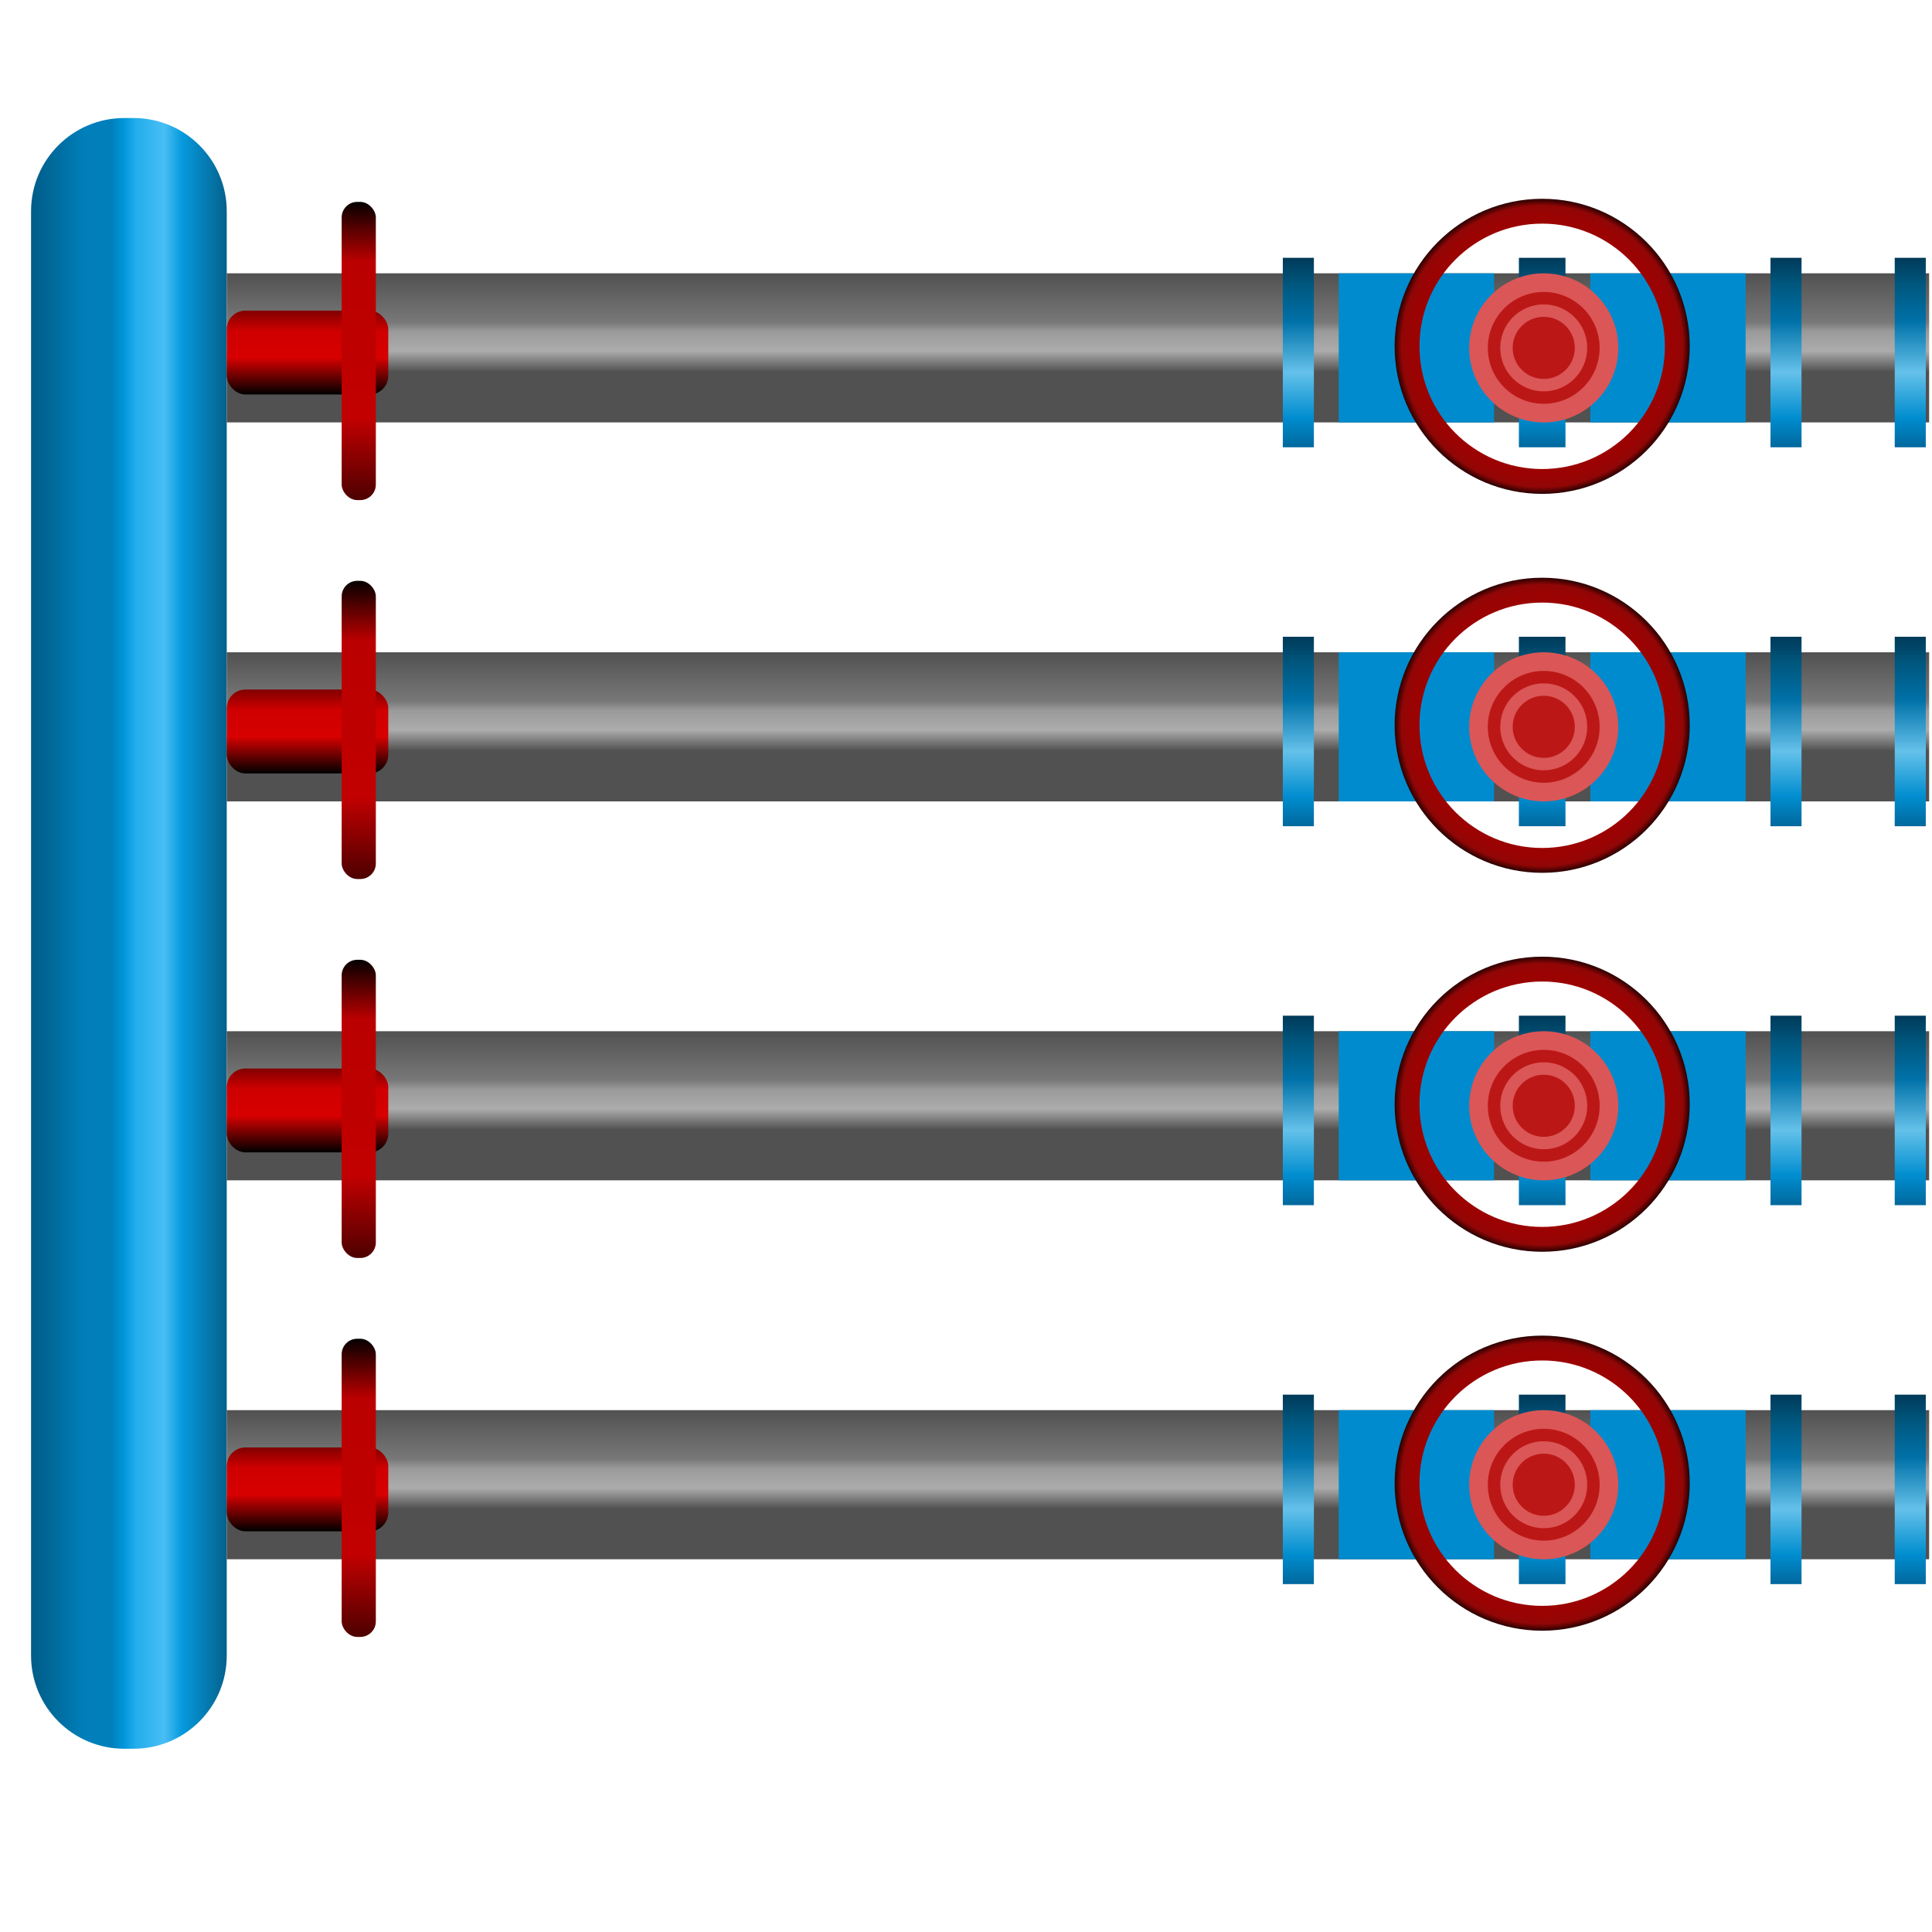 <svg width="622" height="622" viewBox="0 0 622 622" fill="none" xmlns="http://www.w3.org/2000/svg">
<g clip-path="url(#clip0_109_4228)">
<path d="M10 68C10 51.431 23.431 38 40 38H43C59.569 38 73 51.431 73 68V533C73 549.569 59.569 563 43 563H40C23.431 563 10 549.569 10 533V68Z" fill="url(#paint0_linear_109_4228)"/>
<rect x="73" y="88" width="558" height="48" fill="url(#paint1_linear_109_4228)"/>
<rect x="73" y="100" width="52" height="27" rx="6" fill="url(#paint2_linear_109_4228)"/>
<rect x="110" y="65" width="11" height="96" rx="5" fill="url(#paint3_linear_109_4228)"/>
<rect x="413" y="83" width="10" height="61" fill="url(#paint4_linear_109_4228)"/>
<rect x="610" y="83" width="10" height="61" fill="url(#paint5_linear_109_4228)"/>
<rect x="489" y="83" width="15" height="61" fill="url(#paint6_linear_109_4228)"/>
<rect x="570" y="83" width="10" height="61" fill="url(#paint7_linear_109_4228)"/>
<rect x="431" y="88" width="50" height="48" fill="#008BCE"/>
<rect x="512" y="88" width="50" height="48" fill="#008BCE"/>
<circle cx="496.5" cy="111.5" r="43.5" stroke="url(#paint8_radial_109_4228)" stroke-width="8"/>
<circle cx="497" cy="112" r="21" fill="#BC1717" stroke="#DB5656" stroke-width="6"/>
<circle cx="497" cy="112" r="12" fill="#BC1717" stroke="#DB5656" stroke-width="4"/>
<rect x="73" y="454" width="558" height="48" fill="url(#paint9_linear_109_4228)"/>
<rect x="73" y="466" width="52" height="27" rx="6" fill="url(#paint10_linear_109_4228)"/>
<rect x="110" y="431" width="11" height="96" rx="5" fill="url(#paint11_linear_109_4228)"/>
<rect x="413" y="449" width="10" height="61" fill="url(#paint12_linear_109_4228)"/>
<rect x="610" y="449" width="10" height="61" fill="url(#paint13_linear_109_4228)"/>
<rect x="489" y="449" width="15" height="61" fill="url(#paint14_linear_109_4228)"/>
<rect x="570" y="449" width="10" height="61" fill="url(#paint15_linear_109_4228)"/>
<rect x="431" y="454" width="50" height="48" fill="#008BCE"/>
<rect x="512" y="454" width="50" height="48" fill="#008BCE"/>
<circle cx="496.5" cy="477.5" r="43.5" stroke="url(#paint16_radial_109_4228)" stroke-width="8"/>
<circle cx="497" cy="478" r="21" fill="#BC1717" stroke="#DB5656" stroke-width="6"/>
<circle cx="497" cy="478" r="12" fill="#BC1717" stroke="#DB5656" stroke-width="4"/>
<rect x="73" y="332" width="558" height="48" fill="url(#paint17_linear_109_4228)"/>
<rect x="73" y="344" width="52" height="27" rx="6" fill="url(#paint18_linear_109_4228)"/>
<rect x="110" y="309" width="11" height="96" rx="5" fill="url(#paint19_linear_109_4228)"/>
<rect x="413" y="327" width="10" height="61" fill="url(#paint20_linear_109_4228)"/>
<rect x="610" y="327" width="10" height="61" fill="url(#paint21_linear_109_4228)"/>
<rect x="489" y="327" width="15" height="61" fill="url(#paint22_linear_109_4228)"/>
<rect x="570" y="327" width="10" height="61" fill="url(#paint23_linear_109_4228)"/>
<rect x="431" y="332" width="50" height="48" fill="#008BCE"/>
<rect x="512" y="332" width="50" height="48" fill="#008BCE"/>
<circle cx="496.5" cy="355.5" r="43.5" stroke="url(#paint24_radial_109_4228)" stroke-width="8"/>
<circle cx="497" cy="356" r="21" fill="#BC1717" stroke="#DB5656" stroke-width="6"/>
<circle cx="497" cy="356" r="12" fill="#BC1717" stroke="#DB5656" stroke-width="4"/>
<rect x="73" y="210" width="558" height="48" fill="url(#paint25_linear_109_4228)"/>
<rect x="73" y="222" width="52" height="27" rx="6" fill="url(#paint26_linear_109_4228)"/>
<rect x="110" y="187" width="11" height="96" rx="5" fill="url(#paint27_linear_109_4228)"/>
<rect x="413" y="205" width="10" height="61" fill="url(#paint28_linear_109_4228)"/>
<rect x="610" y="205" width="10" height="61" fill="url(#paint29_linear_109_4228)"/>
<rect x="489" y="205" width="15" height="61" fill="url(#paint30_linear_109_4228)"/>
<rect x="570" y="205" width="10" height="61" fill="url(#paint31_linear_109_4228)"/>
<rect x="431" y="210" width="50" height="48" fill="#008BCE"/>
<rect x="512" y="210" width="50" height="48" fill="#008BCE"/>
<circle cx="496.5" cy="233.5" r="43.5" stroke="url(#paint32_radial_109_4228)" stroke-width="8"/>
<circle cx="497" cy="234" r="21" fill="#BC1717" stroke="#DB5656" stroke-width="6"/>
<circle cx="497" cy="234" r="12" fill="#BC1717" stroke="#DB5656" stroke-width="4"/>
</g>
<defs>
<linearGradient id="paint0_linear_109_4228" x1="10" y1="301" x2="73" y2="301" gradientUnits="userSpaceOnUse">
<stop stop-color="#005C87"/>
<stop offset="0.276" stop-color="#007FBA"/>
<stop offset="0.411" stop-color="#007FBA"/>
<stop offset="0.474" stop-color="#0096DB"/>
<stop offset="0.536" stop-color="#24ADEC"/>
<stop offset="0.682" stop-color="#48BEF4"/>
<stop offset="0.771" stop-color="#069ADE"/>
<stop offset="1" stop-color="#04618C"/>
</linearGradient>
<linearGradient id="paint1_linear_109_4228" x1="352" y1="88" x2="352" y2="136" gradientUnits="userSpaceOnUse">
<stop stop-color="#515151"/>
<stop offset="0.328" stop-color="#787878"/>
<stop offset="0.391" stop-color="#9A9A9A"/>
<stop offset="0.521" stop-color="#ACACAC"/>
<stop offset="0.661" stop-color="#515151"/>
<stop offset="1" stop-color="#515151"/>
</linearGradient>
<linearGradient id="paint2_linear_109_4228" x1="99" y1="100" x2="99" y2="127" gradientUnits="userSpaceOnUse">
<stop stop-color="#810000"/>
<stop offset="0.245" stop-color="#CF0000"/>
<stop offset="0.552" stop-color="#D70000"/>
<stop offset="0.552" stop-color="#A40000" stop-opacity="0.448"/>
<stop offset="0.552" stop-color="#DC0000"/>
<stop offset="1"/>
</linearGradient>
<linearGradient id="paint3_linear_109_4228" x1="116" y1="65" x2="115.5" y2="161" gradientUnits="userSpaceOnUse">
<stop stop-color="#050000"/>
<stop offset="0.198" stop-color="#BA0000"/>
<stop offset="0.724" stop-color="#C20000"/>
<stop offset="1" stop-color="#4D0000"/>
</linearGradient>
<linearGradient id="paint4_linear_109_4228" x1="418" y1="83" x2="418" y2="144" gradientUnits="userSpaceOnUse">
<stop stop-color="#003A59"/>
<stop offset="0.135" stop-color="#00567D"/>
<stop offset="0.333" stop-color="#0071A8"/>
<stop offset="0.604" stop-color="#65C1EA"/>
<stop offset="0.844" stop-color="#008DCF"/>
<stop offset="1" stop-color="#01689D"/>
</linearGradient>
<linearGradient id="paint5_linear_109_4228" x1="615" y1="83" x2="615" y2="144" gradientUnits="userSpaceOnUse">
<stop stop-color="#003A59"/>
<stop offset="0.135" stop-color="#00567D"/>
<stop offset="0.333" stop-color="#0071A8"/>
<stop offset="0.604" stop-color="#65C1EA"/>
<stop offset="0.844" stop-color="#008DCF"/>
<stop offset="1" stop-color="#01689D"/>
</linearGradient>
<linearGradient id="paint6_linear_109_4228" x1="496.5" y1="83" x2="496.5" y2="144" gradientUnits="userSpaceOnUse">
<stop stop-color="#003A59"/>
<stop offset="0.135" stop-color="#00567D"/>
<stop offset="0.333" stop-color="#0071A8"/>
<stop offset="0.604" stop-color="#65C1EA"/>
<stop offset="0.844" stop-color="#008DCF"/>
<stop offset="1" stop-color="#01689D"/>
</linearGradient>
<linearGradient id="paint7_linear_109_4228" x1="575" y1="83" x2="575" y2="144" gradientUnits="userSpaceOnUse">
<stop stop-color="#003A59"/>
<stop offset="0.135" stop-color="#00567D"/>
<stop offset="0.333" stop-color="#0071A8"/>
<stop offset="0.604" stop-color="#65C1EA"/>
<stop offset="0.844" stop-color="#008DCF"/>
<stop offset="1" stop-color="#01689D"/>
</linearGradient>
<radialGradient id="paint8_radial_109_4228" cx="0" cy="0" r="1" gradientUnits="userSpaceOnUse" gradientTransform="translate(496.5 111.5) rotate(90) scale(47.5)">
<stop offset="0.891" stop-color="#9B0303"/>
<stop offset="0.953" stop-color="#910606"/>
<stop offset="1" stop-color="#260000"/>
</radialGradient>
<linearGradient id="paint9_linear_109_4228" x1="352" y1="454" x2="352" y2="502" gradientUnits="userSpaceOnUse">
<stop stop-color="#515151"/>
<stop offset="0.328" stop-color="#787878"/>
<stop offset="0.391" stop-color="#9A9A9A"/>
<stop offset="0.521" stop-color="#ACACAC"/>
<stop offset="0.661" stop-color="#515151"/>
<stop offset="1" stop-color="#515151"/>
</linearGradient>
<linearGradient id="paint10_linear_109_4228" x1="99" y1="466" x2="99" y2="493" gradientUnits="userSpaceOnUse">
<stop stop-color="#810000"/>
<stop offset="0.245" stop-color="#CF0000"/>
<stop offset="0.552" stop-color="#D70000"/>
<stop offset="0.552" stop-color="#A40000" stop-opacity="0.448"/>
<stop offset="0.552" stop-color="#DC0000"/>
<stop offset="1"/>
</linearGradient>
<linearGradient id="paint11_linear_109_4228" x1="116" y1="431" x2="115.5" y2="527" gradientUnits="userSpaceOnUse">
<stop stop-color="#050000"/>
<stop offset="0.198" stop-color="#BA0000"/>
<stop offset="0.724" stop-color="#C20000"/>
<stop offset="1" stop-color="#4D0000"/>
</linearGradient>
<linearGradient id="paint12_linear_109_4228" x1="418" y1="449" x2="418" y2="510" gradientUnits="userSpaceOnUse">
<stop stop-color="#003A59"/>
<stop offset="0.135" stop-color="#00567D"/>
<stop offset="0.333" stop-color="#0071A8"/>
<stop offset="0.604" stop-color="#65C1EA"/>
<stop offset="0.844" stop-color="#008DCF"/>
<stop offset="1" stop-color="#01689D"/>
</linearGradient>
<linearGradient id="paint13_linear_109_4228" x1="615" y1="449" x2="615" y2="510" gradientUnits="userSpaceOnUse">
<stop stop-color="#003A59"/>
<stop offset="0.135" stop-color="#00567D"/>
<stop offset="0.333" stop-color="#0071A8"/>
<stop offset="0.604" stop-color="#65C1EA"/>
<stop offset="0.844" stop-color="#008DCF"/>
<stop offset="1" stop-color="#01689D"/>
</linearGradient>
<linearGradient id="paint14_linear_109_4228" x1="496.5" y1="449" x2="496.5" y2="510" gradientUnits="userSpaceOnUse">
<stop stop-color="#003A59"/>
<stop offset="0.135" stop-color="#00567D"/>
<stop offset="0.333" stop-color="#0071A8"/>
<stop offset="0.604" stop-color="#65C1EA"/>
<stop offset="0.844" stop-color="#008DCF"/>
<stop offset="1" stop-color="#01689D"/>
</linearGradient>
<linearGradient id="paint15_linear_109_4228" x1="575" y1="449" x2="575" y2="510" gradientUnits="userSpaceOnUse">
<stop stop-color="#003A59"/>
<stop offset="0.135" stop-color="#00567D"/>
<stop offset="0.333" stop-color="#0071A8"/>
<stop offset="0.604" stop-color="#65C1EA"/>
<stop offset="0.844" stop-color="#008DCF"/>
<stop offset="1" stop-color="#01689D"/>
</linearGradient>
<radialGradient id="paint16_radial_109_4228" cx="0" cy="0" r="1" gradientUnits="userSpaceOnUse" gradientTransform="translate(496.5 477.5) rotate(90) scale(47.5)">
<stop offset="0.891" stop-color="#9B0303"/>
<stop offset="0.953" stop-color="#910606"/>
<stop offset="1" stop-color="#260000"/>
</radialGradient>
<linearGradient id="paint17_linear_109_4228" x1="352" y1="332" x2="352" y2="380" gradientUnits="userSpaceOnUse">
<stop stop-color="#515151"/>
<stop offset="0.328" stop-color="#787878"/>
<stop offset="0.391" stop-color="#9A9A9A"/>
<stop offset="0.521" stop-color="#ACACAC"/>
<stop offset="0.661" stop-color="#515151"/>
<stop offset="1" stop-color="#515151"/>
</linearGradient>
<linearGradient id="paint18_linear_109_4228" x1="99" y1="344" x2="99" y2="371" gradientUnits="userSpaceOnUse">
<stop stop-color="#810000"/>
<stop offset="0.245" stop-color="#CF0000"/>
<stop offset="0.552" stop-color="#D70000"/>
<stop offset="0.552" stop-color="#A40000" stop-opacity="0.448"/>
<stop offset="0.552" stop-color="#DC0000"/>
<stop offset="1"/>
</linearGradient>
<linearGradient id="paint19_linear_109_4228" x1="116" y1="309" x2="115.5" y2="405" gradientUnits="userSpaceOnUse">
<stop stop-color="#050000"/>
<stop offset="0.198" stop-color="#BA0000"/>
<stop offset="0.724" stop-color="#C20000"/>
<stop offset="1" stop-color="#4D0000"/>
</linearGradient>
<linearGradient id="paint20_linear_109_4228" x1="418" y1="327" x2="418" y2="388" gradientUnits="userSpaceOnUse">
<stop stop-color="#003A59"/>
<stop offset="0.135" stop-color="#00567D"/>
<stop offset="0.333" stop-color="#0071A8"/>
<stop offset="0.604" stop-color="#65C1EA"/>
<stop offset="0.844" stop-color="#008DCF"/>
<stop offset="1" stop-color="#01689D"/>
</linearGradient>
<linearGradient id="paint21_linear_109_4228" x1="615" y1="327" x2="615" y2="388" gradientUnits="userSpaceOnUse">
<stop stop-color="#003A59"/>
<stop offset="0.135" stop-color="#00567D"/>
<stop offset="0.333" stop-color="#0071A8"/>
<stop offset="0.604" stop-color="#65C1EA"/>
<stop offset="0.844" stop-color="#008DCF"/>
<stop offset="1" stop-color="#01689D"/>
</linearGradient>
<linearGradient id="paint22_linear_109_4228" x1="496.5" y1="327" x2="496.5" y2="388" gradientUnits="userSpaceOnUse">
<stop stop-color="#003A59"/>
<stop offset="0.135" stop-color="#00567D"/>
<stop offset="0.333" stop-color="#0071A8"/>
<stop offset="0.604" stop-color="#65C1EA"/>
<stop offset="0.844" stop-color="#008DCF"/>
<stop offset="1" stop-color="#01689D"/>
</linearGradient>
<linearGradient id="paint23_linear_109_4228" x1="575" y1="327" x2="575" y2="388" gradientUnits="userSpaceOnUse">
<stop stop-color="#003A59"/>
<stop offset="0.135" stop-color="#00567D"/>
<stop offset="0.333" stop-color="#0071A8"/>
<stop offset="0.604" stop-color="#65C1EA"/>
<stop offset="0.844" stop-color="#008DCF"/>
<stop offset="1" stop-color="#01689D"/>
</linearGradient>
<radialGradient id="paint24_radial_109_4228" cx="0" cy="0" r="1" gradientUnits="userSpaceOnUse" gradientTransform="translate(496.5 355.5) rotate(90) scale(47.5)">
<stop offset="0.891" stop-color="#9B0303"/>
<stop offset="0.953" stop-color="#910606"/>
<stop offset="1" stop-color="#260000"/>
</radialGradient>
<linearGradient id="paint25_linear_109_4228" x1="352" y1="210" x2="352" y2="258" gradientUnits="userSpaceOnUse">
<stop stop-color="#515151"/>
<stop offset="0.328" stop-color="#787878"/>
<stop offset="0.391" stop-color="#9A9A9A"/>
<stop offset="0.521" stop-color="#ACACAC"/>
<stop offset="0.661" stop-color="#515151"/>
<stop offset="1" stop-color="#515151"/>
</linearGradient>
<linearGradient id="paint26_linear_109_4228" x1="99" y1="222" x2="99" y2="249" gradientUnits="userSpaceOnUse">
<stop stop-color="#810000"/>
<stop offset="0.245" stop-color="#CF0000"/>
<stop offset="0.552" stop-color="#D70000"/>
<stop offset="0.552" stop-color="#A40000" stop-opacity="0.448"/>
<stop offset="0.552" stop-color="#DC0000"/>
<stop offset="1"/>
</linearGradient>
<linearGradient id="paint27_linear_109_4228" x1="116" y1="187" x2="115.5" y2="283" gradientUnits="userSpaceOnUse">
<stop stop-color="#050000"/>
<stop offset="0.198" stop-color="#BA0000"/>
<stop offset="0.724" stop-color="#C20000"/>
<stop offset="1" stop-color="#4D0000"/>
</linearGradient>
<linearGradient id="paint28_linear_109_4228" x1="418" y1="205" x2="418" y2="266" gradientUnits="userSpaceOnUse">
<stop stop-color="#003A59"/>
<stop offset="0.135" stop-color="#00567D"/>
<stop offset="0.333" stop-color="#0071A8"/>
<stop offset="0.604" stop-color="#65C1EA"/>
<stop offset="0.844" stop-color="#008DCF"/>
<stop offset="1" stop-color="#01689D"/>
</linearGradient>
<linearGradient id="paint29_linear_109_4228" x1="615" y1="205" x2="615" y2="266" gradientUnits="userSpaceOnUse">
<stop stop-color="#003A59"/>
<stop offset="0.135" stop-color="#00567D"/>
<stop offset="0.333" stop-color="#0071A8"/>
<stop offset="0.604" stop-color="#65C1EA"/>
<stop offset="0.844" stop-color="#008DCF"/>
<stop offset="1" stop-color="#01689D"/>
</linearGradient>
<linearGradient id="paint30_linear_109_4228" x1="496.5" y1="205" x2="496.5" y2="266" gradientUnits="userSpaceOnUse">
<stop stop-color="#003A59"/>
<stop offset="0.135" stop-color="#00567D"/>
<stop offset="0.333" stop-color="#0071A8"/>
<stop offset="0.604" stop-color="#65C1EA"/>
<stop offset="0.844" stop-color="#008DCF"/>
<stop offset="1" stop-color="#01689D"/>
</linearGradient>
<linearGradient id="paint31_linear_109_4228" x1="575" y1="205" x2="575" y2="266" gradientUnits="userSpaceOnUse">
<stop stop-color="#003A59"/>
<stop offset="0.135" stop-color="#00567D"/>
<stop offset="0.333" stop-color="#0071A8"/>
<stop offset="0.604" stop-color="#65C1EA"/>
<stop offset="0.844" stop-color="#008DCF"/>
<stop offset="1" stop-color="#01689D"/>
</linearGradient>
<radialGradient id="paint32_radial_109_4228" cx="0" cy="0" r="1" gradientUnits="userSpaceOnUse" gradientTransform="translate(496.5 233.5) rotate(90) scale(47.5)">
<stop offset="0.891" stop-color="#9B0303"/>
<stop offset="0.953" stop-color="#910606"/>
<stop offset="1" stop-color="#260000"/>
</radialGradient>
<clipPath id="clip0_109_4228">
<rect width="621.08" height="621.08" fill="white"/>
</clipPath>
</defs>
</svg>
